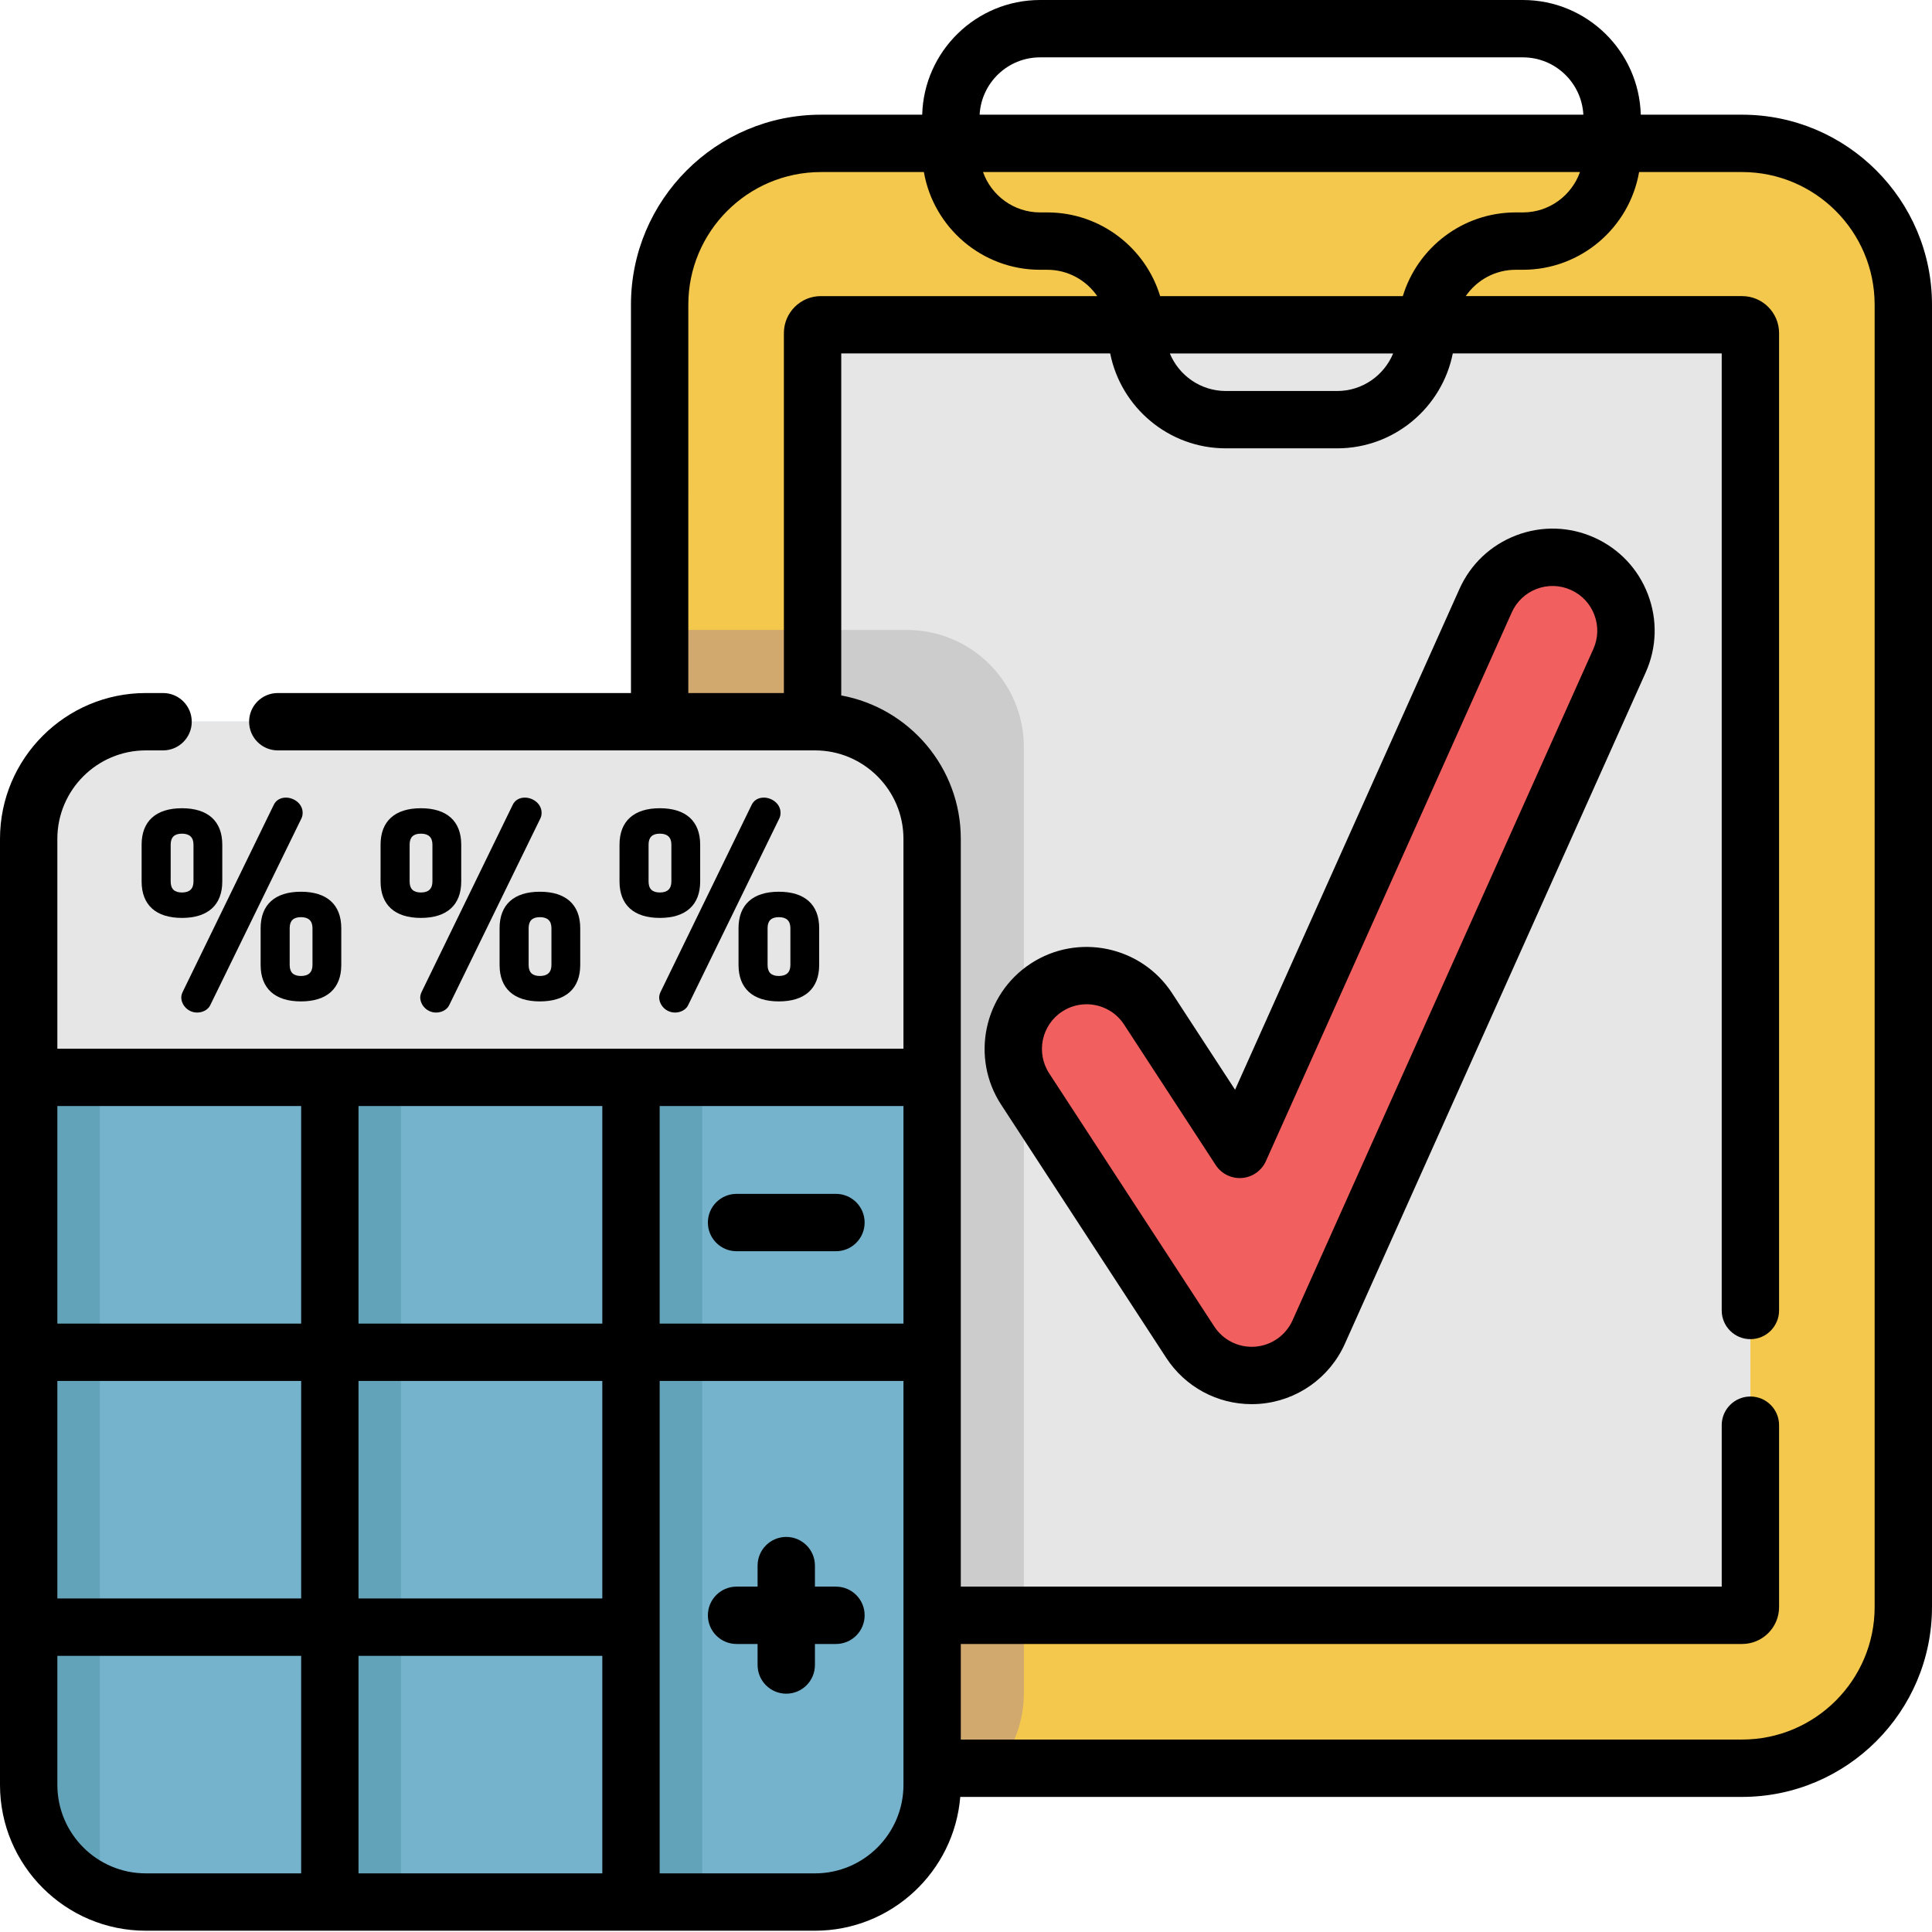 <svg height="512pt" viewBox="0 0 512.001 512" width="512pt" xmlns="http://www.w3.org/2000/svg"><path d="m504.402 80.742v345.121c0 23.605-19.129 42.734-42.738 42.734h-244.105c-23.609 0-42.746-19.129-42.746-42.734v-345.121c0-23.609 19.137-42.75 42.746-42.75h244.105c23.609 0 42.738 19.141 42.738 42.75zm0 0" fill="#f4c84d"/><path d="m271.336 197.996v250.703c0 7.57-2.715 14.512-7.211 19.898h-46.566c-23.609 0-42.746-19.129-42.746-42.734v-258.922h65.48c17.145 0 31.043 13.902 31.043 31.055zm0 0" fill="#d1a86d"/><path d="m463.875 88.27v337.613c0 1.207-.973 2.188-2.191 2.188h-244.156c-1.207 0-2.188-.98-2.188-2.188v-337.613c0-1.219.98-2.199 2.188-2.199h244.156c1.219 0 2.191.98 2.191 2.199zm0 0" fill="#e6e6e6"/><path d="m271.336 197.996v230.074h-53.809c-1.207 0-2.188-.98-2.188-2.188v-258.941h24.953c17.145 0 31.043 13.902 31.043 31.055zm0 0" fill="#ccc"/><path d="m247.02 222.312v250.703c0 17.145-13.898 31.047-31.043 31.047h-177.328c-4.328 0-8.441-.883-12.188-2.484-11.086-4.742-18.867-15.746-18.867-28.562v-250.703c0-17.152 13.91-31.055 31.055-31.055h177.328c17.145 0 31.043 13.902 31.043 31.055zm0 0" fill="#75b2cc"/><path d="m247.02 222.312v63.203h-239.426v-63.203c0-17.152 13.91-31.055 31.055-31.055h177.328c17.145 0 31.043 13.902 31.043 31.055zm0 0" fill="#e6e6e6"/><g fill="#63a3ba"><path d="m26.461 285.516v216.062c-11.086-4.742-18.867-15.746-18.867-28.562v-187.5zm0 0"/><path d="m87.402 285.516h18.867v218.547h-18.867zm0 0"/><path d="m167.215 285.516h18.867v218.547h-18.867zm0 0"/></g><path d="m331.719 364.516c-6.535 0-12.68-3.293-16.285-8.824l-43.754-67.086c-5.867-8.996-3.328-21.047 5.668-26.91 8.992-5.867 21.043-3.332 26.91 5.664l24.285 37.242 65.16-145.41c4.391-9.801 15.895-14.184 25.695-9.793 9.801 4.391 14.188 15.895 9.793 25.695l-79.727 177.926c-2.91 6.492-9.133 10.879-16.223 11.438-.512.039-1.02.059-1.523.059zm0 0" fill="#f25f5f"/><path d="m461.664 30.395h-26.84c-.461-16.836-14.293-30.395-31.238-30.395h-127.957c-16.945 0-30.777 13.559-31.238 30.395h-26.832c-27.762 0-50.348 22.586-50.348 50.348v102.918h-93.598c-4.195 0-7.598 3.402-7.598 7.598 0 4.199 3.402 7.602 7.598 7.602h142.359c12.934 0 23.453 10.52 23.453 23.449v55.605h-224.227v-55.605c0-12.93 10.52-23.449 23.449-23.449h4.566c4.199 0 7.602-3.402 7.602-7.602 0-4.195-3.402-7.598-7.602-7.598h-4.566c-21.312 0-38.648 17.336-38.648 38.648v250.703c0 21.312 17.336 38.648 38.648 38.648h177.328c20.238 0 36.879-15.637 38.504-35.461h207.184c27.758 0 50.336-22.582 50.336-50.336v-345.121c0-27.762-22.578-50.348-50.336-50.348zm-89.902 48.078h-64.309c-3.902-12.82-15.832-22.18-29.91-22.18h-1.914c-6.973 0-12.906-4.477-15.121-10.699h158.203c-2.215 6.223-8.148 10.699-15.125 10.699h-1.914c-14.078 0-26.008 9.355-29.91 22.18zm-2.566 15.195c-2.41 5.832-8.156 9.953-14.848 9.953h-29.48c-6.691 0-12.438-4.121-14.848-9.953zm-93.566-78.469h127.957c8.566 0 15.566 6.742 16.02 15.195h-159.996c.457-8.453 7.457-15.195 16.02-15.195zm-93.219 65.543c0-19.383 15.766-35.148 35.148-35.148h27.281c2.551 14.691 15.383 25.898 30.789 25.898h1.914c5.488 0 10.336 2.77 13.234 6.98h-73.25c-5.398 0-9.789 4.395-9.789 9.797v95.391h-25.328zm57.016 270.02h-64.609v-57.652h64.609zm-79.809 145.703h-64.609v-57.652h64.609zm0-72.852h-64.609v-57.652h64.609zm-144.418-57.652h64.609v57.652h-64.609zm79.809-15.199v-57.652h64.609v57.652zm-15.199-57.652v57.652h-64.609v-57.652zm-64.609 179.902v-34.199h64.609v57.648h-41.16c-12.93.004-23.449-10.52-23.449-23.449zm200.773 23.453h-41.156v-130.504h64.609v107.051c0 12.93-10.52 23.453-23.453 23.453zm280.828-70.602c0 19.375-15.762 35.137-35.137 35.137h-207.043v-25.328h207.062c5.398 0 9.789-4.391 9.789-9.789v-48.195c0-4.195-3.402-7.598-7.598-7.598-4.199 0-7.602 3.402-7.602 7.598v42.785h-201.652v-198.164c0-18.934-13.688-34.719-31.684-38.008v-90.633h71.273c2.852 14.32 15.512 25.148 30.656 25.148h29.48c15.145 0 27.805-10.828 30.656-25.148h71.27v253.621c0 4.199 3.402 7.602 7.602 7.602 4.195 0 7.598-3.402 7.598-7.602v-259.02c0-5.402-4.391-9.797-9.789-9.797h-73.246c2.898-4.211 7.75-6.98 13.234-6.98h1.914c15.41 0 28.242-11.207 30.793-25.898h27.285c19.375 0 35.137 15.766 35.137 35.148zm0 0"/><path d="m174.867 214.191c-6.891 0-10.688 3.43-10.688 9.656v9.754c0 6.23 3.797 9.656 10.688 9.656 6.891 0 10.688-3.43 10.688-9.656v-9.754c0-6.227-3.797-9.656-10.688-9.656zm0 6.738c2.027 0 3.055.98 3.055 2.918v9.754c0 1.938-1.027 2.918-3.055 2.918-2.008 0-2.988-.953-2.988-2.918v-9.754c0-1.965.977-2.918 2.988-2.918zm0 0"/><path d="m202.418 211.375c-1.473 0-2.648.703-3.227 1.93l-24.117 49.535c-.242.488-.383 1.027-.383 1.477 0 1.941 1.699 4.02 4.23 4.02 1.488 0 2.902-.793 3.434-1.93l24.184-49.535c.258-.52.312-1.09.312-1.477 0-2.406-2.293-4.02-4.434-4.02zm0 0"/><path d="m195.719 245.973v9.754c0 6.227 3.793 9.656 10.684 9.656s10.688-3.43 10.688-9.656v-9.754c0-6.227-3.797-9.656-10.688-9.656s-10.684 3.43-10.684 9.656zm7.699 0c0-1.965.977-2.918 2.984-2.918 2.027 0 3.059.98 3.059 2.918v9.754c0 1.938-1.031 2.918-3.059 2.918-2.008 0-2.984-.953-2.984-2.918zm0 0"/><path d="m111.543 214.191c-6.891 0-10.688 3.43-10.688 9.656v9.754c0 6.23 3.797 9.656 10.688 9.656s10.688-3.43 10.688-9.656v-9.754c0-6.227-3.797-9.656-10.688-9.656zm0 6.738c2.027 0 3.055.98 3.055 2.918v9.754c0 1.938-1.027 2.918-3.055 2.918-2.008 0-2.988-.953-2.988-2.918v-9.754c0-1.965.977-2.918 2.988-2.918zm0 0"/><path d="m139.094 211.375c-1.473 0-2.648.703-3.227 1.93l-24.117 49.535c-.242.488-.383 1.027-.383 1.477 0 1.941 1.699 4.02 4.23 4.02 1.488 0 2.902-.793 3.434-1.93l24.184-49.535c.258-.52.312-1.09.312-1.477 0-2.406-2.293-4.02-4.434-4.02zm0 0"/><path d="m132.395 245.973v9.754c0 6.227 3.793 9.656 10.684 9.656s10.688-3.43 10.688-9.656v-9.754c0-6.227-3.797-9.656-10.688-9.656s-10.684 3.43-10.684 9.656zm7.699 0c0-1.965.977-2.918 2.984-2.918 2.027 0 3.059.98 3.059 2.918v9.754c0 1.938-1.031 2.918-3.059 2.918-2.008 0-2.984-.953-2.984-2.918zm0 0"/><path d="m37.531 223.848v9.754c0 6.23 3.797 9.656 10.688 9.656s10.688-3.43 10.688-9.656v-9.754c0-6.227-3.797-9.656-10.688-9.656s-10.688 3.43-10.688 9.656zm10.688-2.918c2.027 0 3.055.98 3.055 2.918v9.754c0 1.938-1.027 2.918-3.055 2.918-2.008 0-2.988-.953-2.988-2.918v-9.754c0-1.965.977-2.918 2.988-2.918zm0 0"/><path d="m75.77 211.375c-1.473 0-2.648.703-3.227 1.93l-24.117 49.535c-.242.488-.383 1.027-.383 1.477 0 1.941 1.699 4.02 4.23 4.02 1.488 0 2.902-.793 3.434-1.93l24.184-49.535c.258-.52.312-1.09.312-1.477 0-2.406-2.293-4.02-4.434-4.02zm0 0"/><path d="m69.07 245.973v9.754c0 6.227 3.793 9.656 10.684 9.656s10.688-3.43 10.688-9.656v-9.754c0-6.227-3.797-9.656-10.688-9.656s-10.684 3.43-10.684 9.656zm7.699 0c0-1.965.977-2.918 2.984-2.918 2.027 0 3.059.98 3.059 2.918v9.754c0 1.938-1.031 2.918-3.059 2.918-2.008 0-2.984-.953-2.984-2.918zm0 0"/><path d="m422.508 142.461c-6.594-2.953-13.941-3.164-20.691-.59-6.75 2.574-12.094 7.621-15.047 14.211l-59.465 132.707-16.684-25.582c-8.148-12.488-24.938-16.023-37.426-7.879-12.492 8.148-16.027 24.938-7.879 37.426l43.75 67.09c5.016 7.684 13.48 12.27 22.652 12.27.703 0 1.418-.027 2.117-.082 9.871-.773 18.516-6.871 22.566-15.902l79.727-177.926c2.953-6.594 3.164-13.941.59-20.691s-7.621-12.094-14.211-15.051zm-.25 29.527-79.727 177.926c-1.773 3.957-5.559 6.625-9.883 6.965-4.352.34-8.488-1.715-10.852-5.34l-43.75-67.086c-3.57-5.473-2.023-12.824 3.449-16.395 1.992-1.297 4.234-1.918 6.453-1.918 3.871 0 7.672 1.891 9.941 5.371l24.289 37.242c1.52 2.328 4.191 3.641 6.961 3.426 2.77-.219 5.203-1.934 6.34-4.469l65.156-145.414c1.293-2.887 3.637-5.098 6.59-6.227 2.957-1.125 6.18-1.031 9.066.262s5.098 3.637 6.223 6.59c1.129 2.957 1.035 6.176-.258 9.066zm0 0"/><path d="m195.195 331.586h26.344c4.195 0 7.598-3.402 7.598-7.598 0-4.199-3.402-7.602-7.598-7.602h-26.344c-4.195 0-7.598 3.402-7.598 7.602 0 4.195 3.402 7.598 7.598 7.598zm0 0"/><path d="m221.539 420.473h-5.574v-5.57c0-4.199-3.402-7.602-7.598-7.602-4.195 0-7.598 3.402-7.598 7.602v5.57h-5.574c-4.195 0-7.598 3.402-7.598 7.598 0 4.199 3.402 7.602 7.598 7.602h5.574v5.57c0 4.199 3.402 7.602 7.598 7.602 4.195 0 7.598-3.402 7.598-7.602v-5.57h5.574c4.195 0 7.598-3.402 7.598-7.602 0-4.195-3.402-7.598-7.598-7.598zm0 0"/></svg>